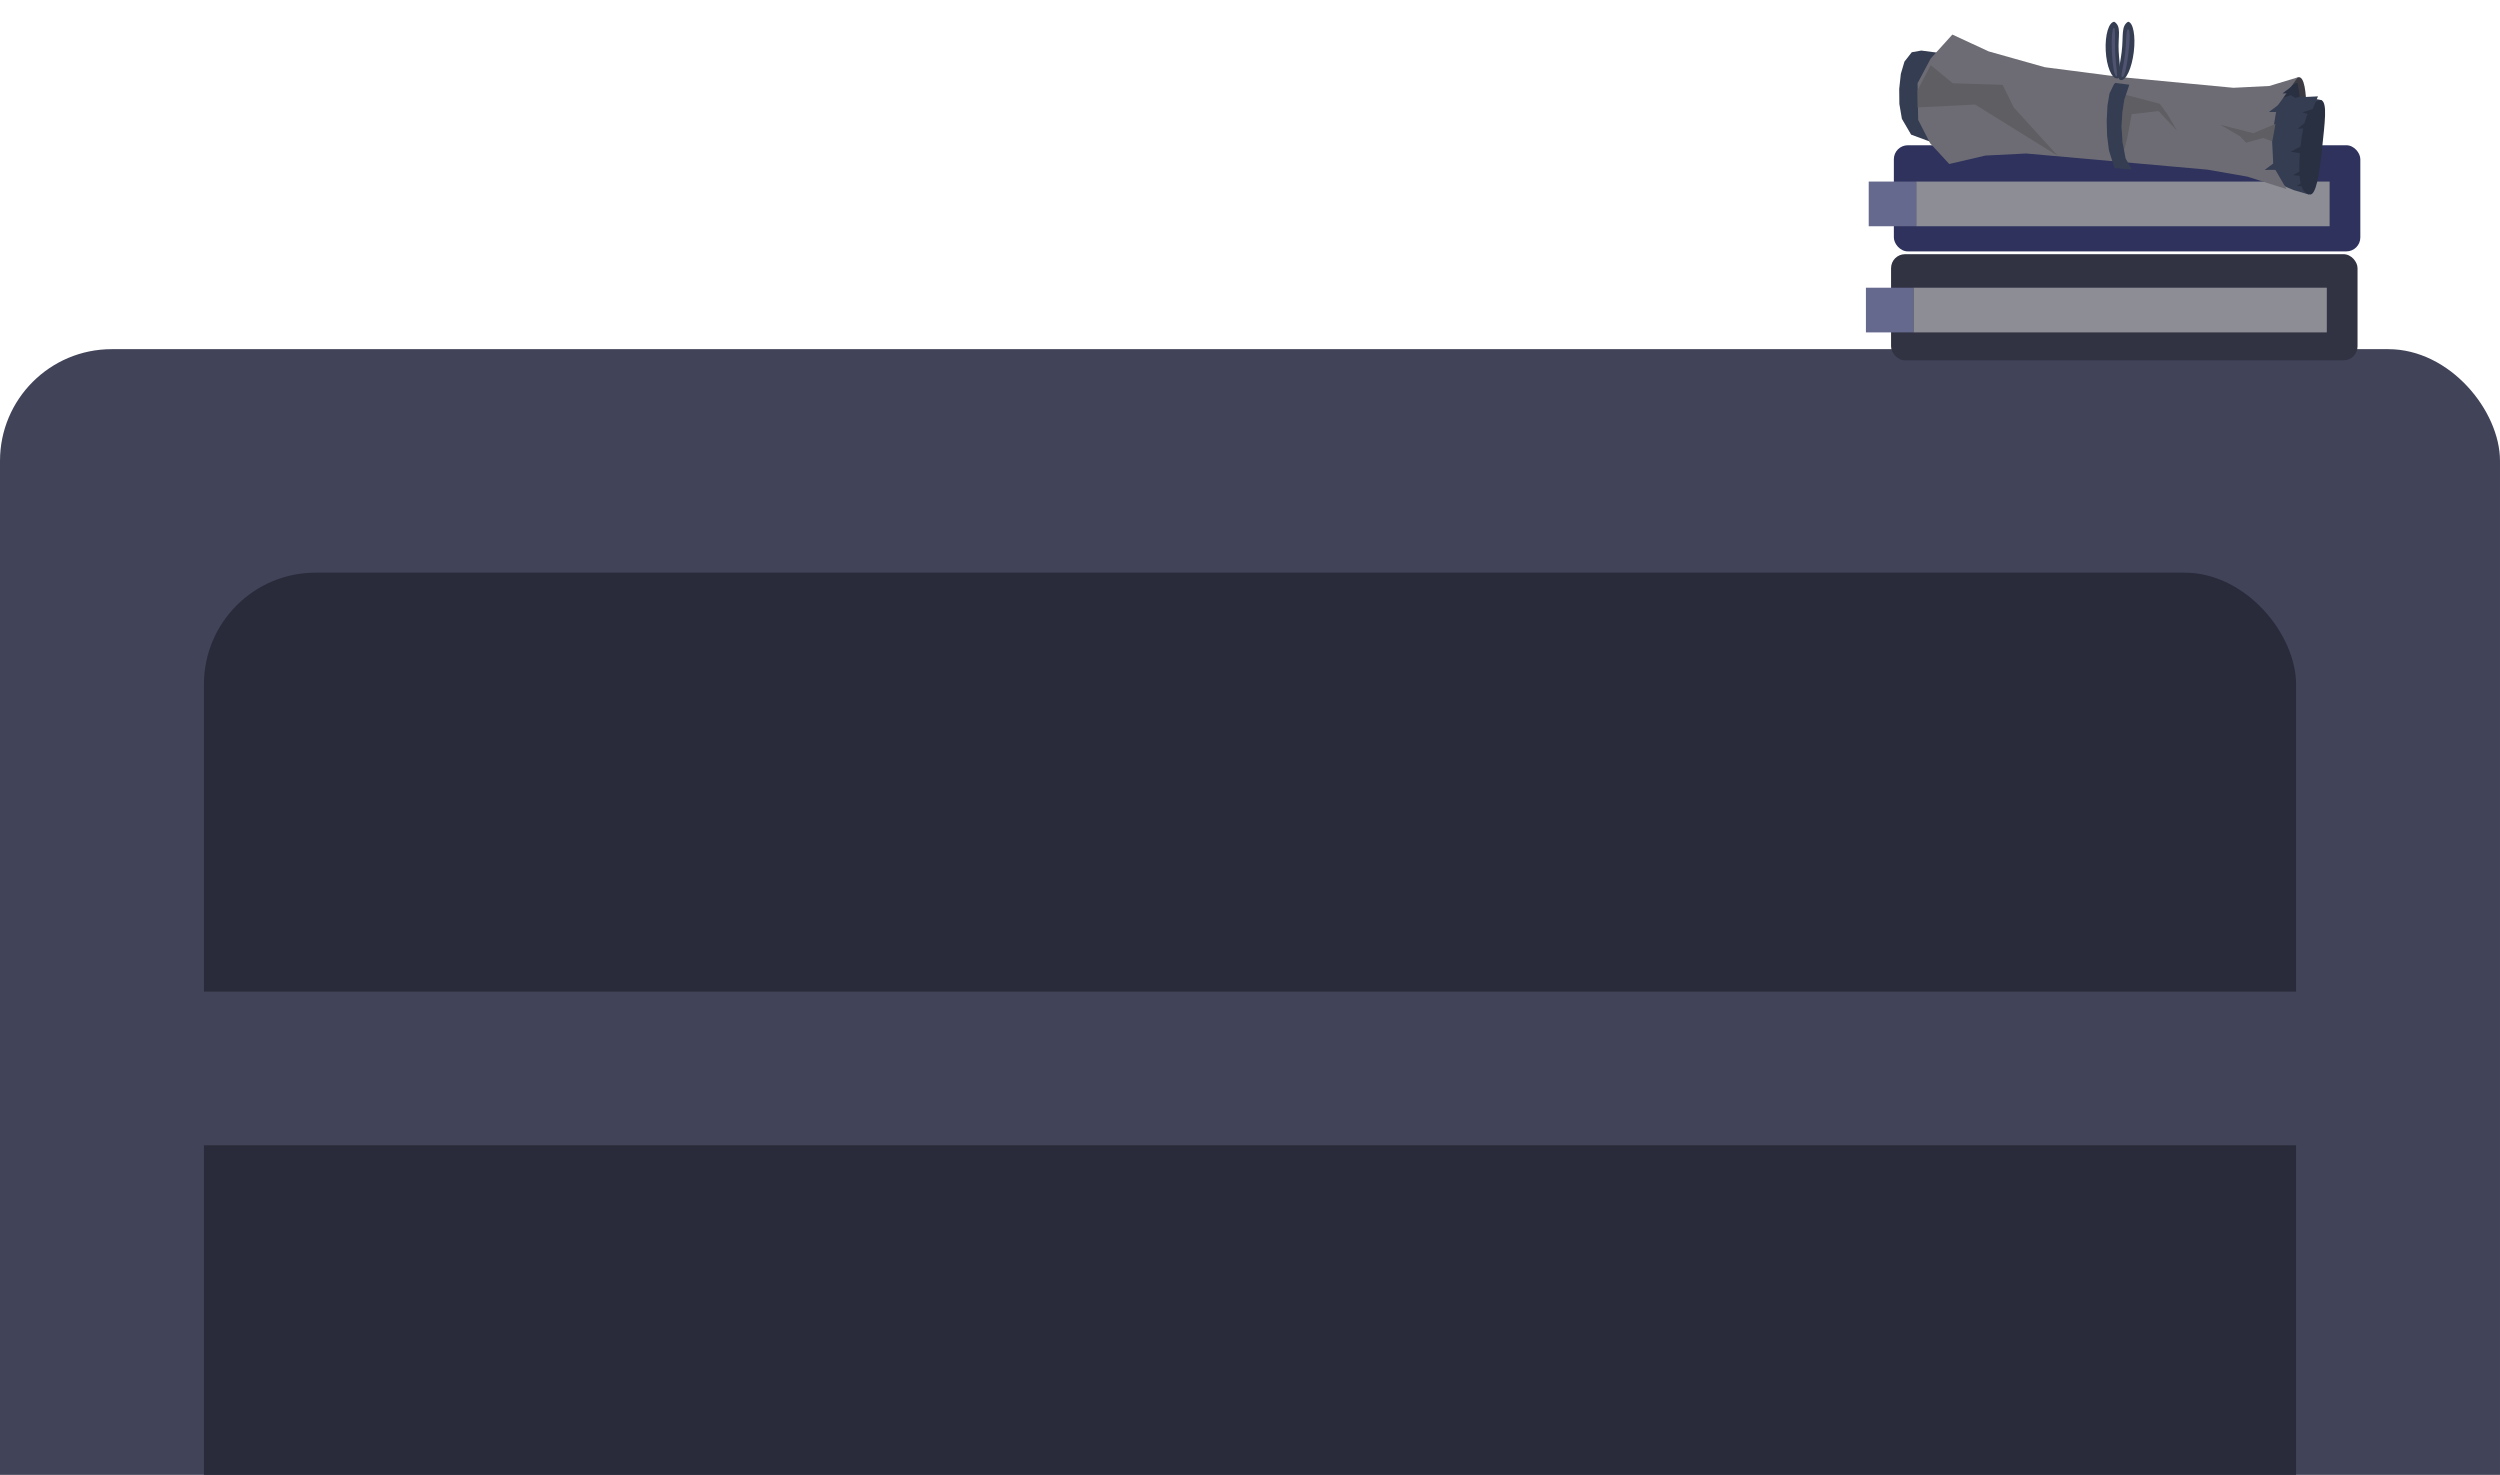 <svg width="895" height="528" viewBox="0 0 895 528" fill="none" xmlns="http://www.w3.org/2000/svg">
<rect y="125" width="895" height="513" rx="40" fill="#414358"/>
<rect x="73" y="205" width="749" height="468" rx="40" fill="#2A2B3A"/>
<rect x="32" y="355" width="844" height="55" rx="27.5" fill="#414358"/>
<rect x="677" y="91" width="167" height="38" rx="5" fill="#313242"/>
<rect x="685" y="103" width="148" height="16" fill="#8D8D95"/>
<rect x="668" y="103" width="17" height="16" fill="#65698E"/>
<rect x="678" y="52" width="167" height="38" rx="5" fill="#2E325C"/>
<rect x="686" y="65" width="148" height="16" fill="#8D8D95"/>
<rect x="669" y="65" width="17" height="16" fill="#65698E"/>
<g filter="url(#filter0_i_4203_130)">
<path d="M825.699 35.458C823.972 39.633 821.203 40.341 819.714 40.286C818.225 40.232 818.171 38.578 818.326 34.323C818.481 30.068 821.34 25.778 822.606 25.284C825.15 24.51 825.495 31.379 825.699 35.458Z" fill="#3C3B43"/>
<path d="M814.173 37.12L817.547 31.352L819.79 28.872L821.645 27.484L822.493 27.226L823.084 30.424L823.469 33.852L814.543 40.322L814.173 37.12Z" fill="#293042"/>
<path d="M824.016 32.105L831.187 33.46L829.883 38.42L828.434 43.351L826.874 49.538L826.724 56.244L827.579 63.039L826.642 67.261L821.171 65.667L818.354 64.496L816.128 62.965L815.352 61.01L814.357 55.299L813.21 48.726L814.491 42.831L816.819 37.266L817.804 35.122L819.804 33.577L821.726 32.65L824.016 32.105Z" fill="#343D52"/>
<path d="M831.265 51.095C830.247 60.83 829.058 67.148 827.069 67.248C823.006 66.914 822.598 59.706 823.575 50.147C824.552 40.589 827.064 33.138 831.127 33.472C833.236 34.64 832.282 41.359 831.265 51.095Z" fill="#293042"/>
<path d="M820.126 31.65L825.912 35.448L823.949 39.205L822.651 43.359L821.192 48.598L820.625 54.437L820.712 60.458L820.917 64.537L816.108 63.057L812.812 57.412L812.556 52.322L812.262 46.464L813.516 41.451L813.719 36.921L815.264 33.4L820.126 31.65Z" fill="#343D52"/>
<path d="M687.832 15.699L694.981 16.631L692.02 21.945L690.722 26.099L689.264 31.338L688.696 37.177L688.784 43.198L691.855 48.639L684.18 45.797L680.883 40.152L679.97 34.818L679.915 29.44L680.504 24.03L681.791 19.662L684.419 16.301L687.832 15.699Z" fill="#343D52"/>
<path d="M829.834 32.091L827.706 37.181L825.238 39.14L824.535 42.796L821.216 47.018L818.348 52.118L815.919 57.628L814.389 61.414L811.221 58.279L810.97 51.918L812.88 47.193L815.078 41.755L818.143 37.662L821.568 34.178L824.521 32.358L829.834 32.091Z" fill="#343D52"/>
<path d="M698.949 9.976L711.938 15.997L732.021 21.66L759.538 25.227L799.542 29.027L812.422 28.38L822.596 25.287L815.161 35.775L813.339 46.627L813.867 57.146L818.581 65.302L804.581 60.842L790.251 58.332L725.399 52.554L710.801 53.287L697.826 56.306L690.997 48.902L686.702 40.509L686.484 27.394L691.194 18.547L698.949 9.976Z" fill="#6D6C74"/>
<g filter="url(#filter1_i_4203_130)">
<path d="M779.385 41.994L772.734 34.948L763.14 36.092L761.54 44.717L760.164 49.993L759.428 40.141L759.88 34.669L760.422 31.009L761.056 29.16L773.195 32.369L775.851 35.95L779.385 41.994Z" fill="#5F5E63"/>
</g>
<g filter="url(#filter2_d_4203_130)">
<path d="M757.233 24.89L762.291 25.523L760.493 30.936L759.831 35.404L759.493 40.448L759.896 46.261L760.955 51.906L763.227 55.931L756.989 55.358L755.012 49.086L754.336 43.744L754.202 38.375L754.475 32.985L755.208 28.648L756.808 25.342L757.233 24.89Z" fill="#343D52"/>
</g>
<path d="M822.57 43.695L826.234 40.667L827.317 43.442L822.57 43.695Z" fill="#293042"/>
<path d="M824.238 37.791L828.78 36.392L828.72 39.37L824.238 37.791Z" fill="#293042"/>
<path d="M812.282 37.695L816.088 34.848L817.034 37.672L812.282 37.695Z" fill="#343D52"/>
<path d="M817.128 31.037L820.911 28.16L821.88 30.976L817.128 31.037Z" fill="#293042"/>
<path d="M811.914 47.613L815.721 44.766L816.667 47.59L811.914 47.613Z" fill="#343D52"/>
<path d="M810.742 58.431L814.549 55.585L815.495 58.408L810.742 58.431Z" fill="#343D52"/>
<path d="M820.05 51.928L824.254 49.709L824.749 52.646L820.05 51.928Z" fill="#293042"/>
<path d="M820.97 60.303L825.075 57.908L825.695 60.821L820.97 60.303Z" fill="#293042"/>
<path d="M822.27 64.233L826.095 61.411L827.023 64.24L822.27 64.233Z" fill="#293042"/>
<path d="M758.484 15.947C758.766 21.55 759.928 25.584 757.945 25.683C755.963 25.783 754.127 21.321 753.846 15.718C753.564 10.114 754.943 5.491 756.926 5.391C759.582 7.107 758.203 10.343 758.484 15.947Z" fill="#343D52"/>
<path d="M757.242 16.758C757.484 21.561 758.298 24.94 757.655 24.972C757.012 25.004 756.295 21.137 756.054 16.334C755.813 11.53 756.138 7.611 756.781 7.578C757.424 7.546 757.001 11.955 757.242 16.758Z" fill="#505370"/>
<path d="M759.559 16.187C758.851 21.958 757.45 26.052 759.286 26.277C761.122 26.502 763.184 22.007 763.891 16.236C764.598 10.466 763.683 5.606 761.847 5.381C759.24 6.989 760.266 10.417 759.559 16.187Z" fill="#343D52"/>
<path d="M760.755 17.136C760.177 21.857 758.944 25.109 759.766 25.209C760.588 25.31 761.36 21.628 761.939 16.907C762.518 12.186 762.683 8.213 761.861 8.112C761.04 8.012 761.334 12.415 760.755 17.136Z" fill="#505370"/>
<g filter="url(#filter3_i_4203_130)">
<path d="M691.195 18.523L699.086 25.008L716.921 25.565L720.957 33.718L736.761 51.069L707.097 32.623L686.506 33.658L686.506 27.459L691.195 18.523Z" fill="#5F5E63"/>
</g>
<g filter="url(#filter4_i_4203_130)">
<path d="M813.48 45.78L810.154 44.6L804.131 46.288L801.925 43.985L794.818 39.842L806.675 42.895L814.618 39.547L814.103 42.459L813.48 45.78Z" fill="#5F5E63"/>
</g>
</g>
<defs>
<filter id="filter0_i_4203_130" x="679.914" y="5.381" width="152.477" height="64.28" filterUnits="userSpaceOnUse" color-interpolation-filters="sRGB">
<feFlood flood-opacity="0" result="BackgroundImageFix"/>
<feBlend mode="normal" in="SourceGraphic" in2="BackgroundImageFix" result="shape"/>
<feColorMatrix in="SourceAlpha" type="matrix" values="0 0 0 0 0 0 0 0 0 0 0 0 0 0 0 0 0 0 127 0" result="hardAlpha"/>
<feOffset dy="2.4"/>
<feGaussianBlur stdDeviation="1.2"/>
<feComposite in2="hardAlpha" operator="arithmetic" k2="-1" k3="1"/>
<feColorMatrix type="matrix" values="0 0 0 0 0 0 0 0 0 0 0 0 0 0 0 0 0 0 0.25 0"/>
<feBlend mode="normal" in2="shape" result="effect1_innerShadow_4203_130"/>
</filter>
<filter id="filter1_i_4203_130" x="759.43" y="29.16" width="19.953" height="23.233" filterUnits="userSpaceOnUse" color-interpolation-filters="sRGB">
<feFlood flood-opacity="0" result="BackgroundImageFix"/>
<feBlend mode="normal" in="SourceGraphic" in2="BackgroundImageFix" result="shape"/>
<feColorMatrix in="SourceAlpha" type="matrix" values="0 0 0 0 0 0 0 0 0 0 0 0 0 0 0 0 0 0 127 0" result="hardAlpha"/>
<feOffset dy="2.4"/>
<feGaussianBlur stdDeviation="1.2"/>
<feComposite in2="hardAlpha" operator="arithmetic" k2="-1" k3="1"/>
<feColorMatrix type="matrix" values="0 0 0 0 0 0 0 0 0 0 0 0 0 0 0 0 0 0 0.25 0"/>
<feBlend mode="normal" in2="shape" result="effect1_innerShadow_4203_130"/>
</filter>
<filter id="filter2_d_4203_130" x="751.803" y="24.891" width="13.823" height="35.841" filterUnits="userSpaceOnUse" color-interpolation-filters="sRGB">
<feFlood flood-opacity="0" result="BackgroundImageFix"/>
<feColorMatrix in="SourceAlpha" type="matrix" values="0 0 0 0 0 0 0 0 0 0 0 0 0 0 0 0 0 0 127 0" result="hardAlpha"/>
<feOffset dy="2.4"/>
<feGaussianBlur stdDeviation="1.2"/>
<feComposite in2="hardAlpha" operator="out"/>
<feColorMatrix type="matrix" values="0 0 0 0 0 0 0 0 0 0 0 0 0 0 0 0 0 0 0.25 0"/>
<feBlend mode="normal" in2="BackgroundImageFix" result="effect1_dropShadow_4203_130"/>
<feBlend mode="normal" in="SourceGraphic" in2="effect1_dropShadow_4203_130" result="shape"/>
</filter>
<filter id="filter3_i_4203_130" x="686.508" y="18.523" width="50.25" height="34.946" filterUnits="userSpaceOnUse" color-interpolation-filters="sRGB">
<feFlood flood-opacity="0" result="BackgroundImageFix"/>
<feBlend mode="normal" in="SourceGraphic" in2="BackgroundImageFix" result="shape"/>
<feColorMatrix in="SourceAlpha" type="matrix" values="0 0 0 0 0 0 0 0 0 0 0 0 0 0 0 0 0 0 127 0" result="hardAlpha"/>
<feOffset dy="2.4"/>
<feGaussianBlur stdDeviation="1.2"/>
<feComposite in2="hardAlpha" operator="arithmetic" k2="-1" k3="1"/>
<feColorMatrix type="matrix" values="0 0 0 0 0 0 0 0 0 0 0 0 0 0 0 0 0 0 0.25 0"/>
<feBlend mode="normal" in2="shape" result="effect1_innerShadow_4203_130"/>
</filter>
<filter id="filter4_i_4203_130" x="794.82" y="39.547" width="19.797" height="9.14" filterUnits="userSpaceOnUse" color-interpolation-filters="sRGB">
<feFlood flood-opacity="0" result="BackgroundImageFix"/>
<feBlend mode="normal" in="SourceGraphic" in2="BackgroundImageFix" result="shape"/>
<feColorMatrix in="SourceAlpha" type="matrix" values="0 0 0 0 0 0 0 0 0 0 0 0 0 0 0 0 0 0 127 0" result="hardAlpha"/>
<feOffset dy="2.4"/>
<feGaussianBlur stdDeviation="1.2"/>
<feComposite in2="hardAlpha" operator="arithmetic" k2="-1" k3="1"/>
<feColorMatrix type="matrix" values="0 0 0 0 0 0 0 0 0 0 0 0 0 0 0 0 0 0 0.25 0"/>
<feBlend mode="normal" in2="shape" result="effect1_innerShadow_4203_130"/>
</filter>
</defs>
</svg>
